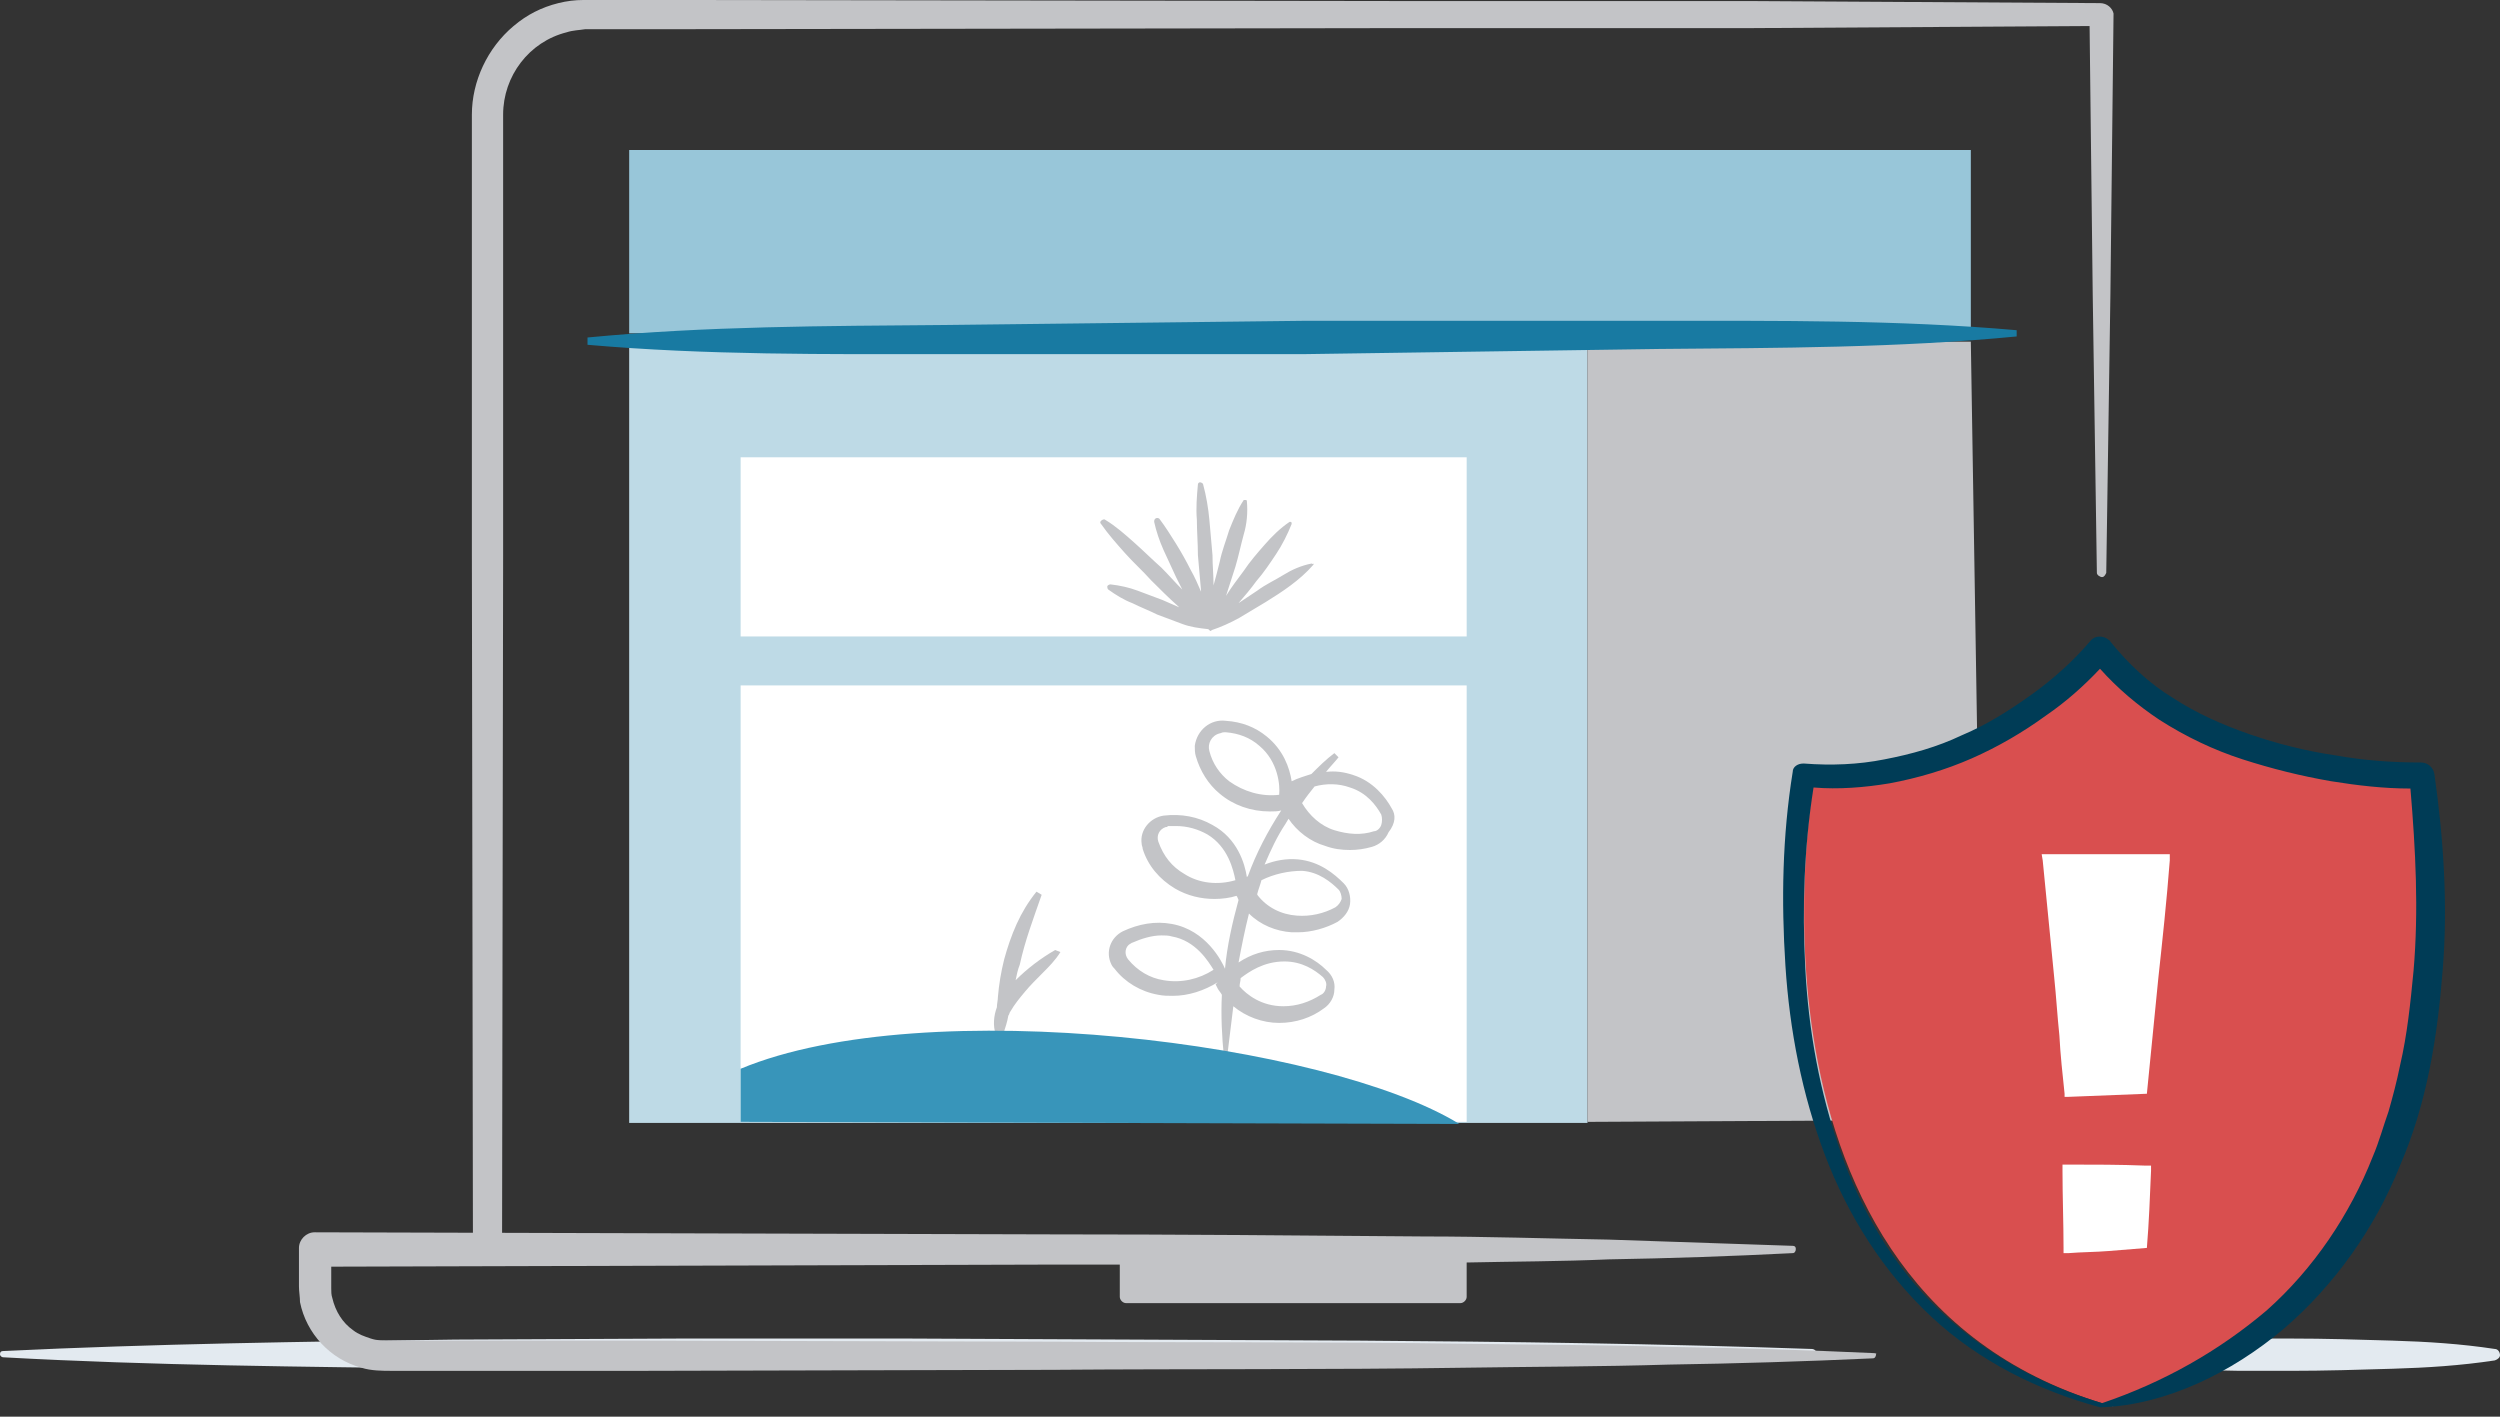 <svg viewBox="0 0 240 136" xmlns="http://www.w3.org/2000/svg"><rect x="0" y="0" width="240" height="136" fill="#333333" stroke="none"/><path d="m.3 129.7c14.5-.7 29-.9 43.4-1.1l21.7-.1h21.7l43.4.2c14.5.1 29 .3 43.4.8.3 0 .5.2.5.5s-.2.5-.5.5c-14.5.5-29 .6-43.4.8l-43.4.2h-21.7l-21.7-.1c-14.5-.2-29-.3-43.4-1.1-.1 0-.3-.1-.3-.3s.1-.3.3-.3z" fill="#e3eaf0"/><path d="m200.3 129.7c3.3-.7 6.5-.9 9.8-1.1l4.9-.1h4.9c3.3 0 6.5.1 9.8.2s6.5.3 9.8.8c.3 0 .5.3.5.6 0 .2-.2.4-.5.5-3.3.5-6.5.7-9.8.8s-6.5.2-9.8.2h-4.9l-4.9-.1c-3.3-.1-6.5-.4-9.8-1.1-.1 0-.2-.2-.2-.3 0-.3.1-.4.2-.4z" fill="#e3eaf0"/><path d="m60.4 107.8v-75.4h92v75.4h-87" fill="#bedae6"/><path d="m60.4 32v-17.6h128.8v17.6h-121.8" fill="#98c6d9"/><path d="m189.2 32.8 1.2 74.7-38 .2v-74.9z" fill="#c3c4c7"/><path d="m134.4 107.7h-63.3v-41.9h69.7v41.9" fill="#fff"/><path d="m140.8 61.1h-69.7v-17.2h69.7z" fill="#fff"/><path d="m125.9 54.1c-1 .2-1.9.6-2.7 1.1s-1.7.9-2.5 1.5c-.6.4-1.2.8-1.8 1.2.6-.7 1.2-1.4 1.7-2.1.7-.8 1.3-1.7 1.9-2.6s1.1-1.9 1.5-2.9c0-.1 0-.2-.1-.2h-.1c-.9.6-1.7 1.4-2.4 2.2s-1.4 1.6-2 2.5c-.6.8-1.2 1.6-1.7 2.4.3-.9.6-1.9.9-2.8.3-1 .5-2 .8-3.1.3-1 .4-2.1.3-3.2 0 0 0-.1-.1-.1s-.1 0-.2 0c-.6.9-1 1.9-1.4 2.9-.3 1-.7 2-.9 3-.2.8-.4 1.6-.6 2.3 0-1-.1-1.9-.1-2.9-.1-1.1-.2-2.3-.3-3.4s-.3-2.3-.6-3.4c0-.1-.2-.2-.3-.2s-.2.1-.2.2c-.1 1.1-.2 2.3-.1 3.4 0 1.1.1 2.3.1 3.4.1 1.1.2 2.3.3 3.4v.1c-.3-.7-.6-1.4-1-2.1-.4-.8-.9-1.7-1.4-2.5s-1-1.6-1.6-2.4c-.1-.1-.3-.1-.4 0s-.1.2-.1.3c.2.9.5 1.8.9 2.7s.8 1.7 1.2 2.6c.2.4.4.8.6 1.2-.7-.7-1.3-1.4-2-2.1-.9-.8-1.7-1.6-2.6-2.4s-1.8-1.6-2.8-2.2c-.1-.1-.3 0-.4.1s-.1.2 0 .3c.7 1 1.5 1.9 2.3 2.8s1.7 1.7 2.5 2.6c.8.8 1.7 1.7 2.6 2.5l.1.1c-.5-.2-1.1-.5-1.6-.7-.8-.3-1.6-.6-2.4-.9s-1.7-.5-2.6-.6c-.1 0-.3.1-.3.2s0 .2.1.3c.7.5 1.5 1 2.3 1.3.8.4 1.6.7 2.4 1.1.8.3 1.6.6 2.4.9s1.6.4 2.5.5c0 0 0 0 .1.1s.2.1.2 0c.9-.3 1.8-.7 2.7-1.2.8-.5 1.7-1 2.5-1.5s1.6-1 2.4-1.6 1.5-1.2 2.2-2v-.1c-.1.1-.1 0-.2 0z" fill="#c3c4c7"/><path d="m193.6 32.3c-11.4 1.1-22.9 1.1-34.3 1.2l-34.3.5h-34.3c-11.4 0-22.9.1-34.3-.9v-.7c11.4-1.1 22.9-1.1 34.3-1.2l34.3-.4h34.3c11.4 0 22.9-.1 34.3.9z" fill="#187aa2"/><path d="m101.3 91.2c-1.4.8-2.7 1.8-3.8 2.9.1-.5.2-1 .4-1.5.5-2.3 1.3-4.4 2.1-6.7l-.5-.3c-.8 1-1.4 2-1.9 3.1s-.9 2.3-1.2 3.4c-.3 1.2-.5 2.4-.6 3.6 0 .3-.1.7-.1 1-.3.8-.4 1.8-.1 2.6h.3l.1-.2v.2h.3c.2-.6.4-1.2.5-1.8.1-.1.1-.3.2-.4.4-.7.9-1.3 1.4-1.9s1.1-1.2 1.7-1.8 1.2-1.2 1.7-2z" fill="#c3c4c7"/><path d="m133.6 77.6c-.6-1.1-1.8-2.6-3.7-3.2-.9-.3-1.7-.4-2.6-.3.4-.5.8-.9 1.2-1.4l-.4-.4c-.8.6-1.5 1.3-2.2 2-.6.2-1.3.4-1.9.7-.2-1.3-.8-3-2.4-4.3-1.1-.9-2.4-1.4-3.9-1.5-1.5-.2-2.8.9-3 2.4 0 .3 0 .7.1 1 .4 1.4 1.2 2.7 2.3 3.6 1.3 1.1 3 1.7 4.8 1.7.4 0 .8 0 1.1-.1-1.3 2-2.4 4.1-3.2 6.3l-.1.1c-.2-1.3-.9-3.7-3.3-5-1.4-.8-3-1.1-4.7-.9-1.3.2-2.3 1.4-2.1 2.7 0 .2.1.3.1.5.5 1.6 1.6 2.9 3.1 3.8 1.2.7 2.5 1 3.8 1 .7 0 1.5-.1 2.1-.3.1.1.1.2.2.4-.6 2.2-1.1 4.4-1.3 6.6-.3-.7-1.8-3.7-5.1-4.3-1.6-.3-3.2 0-4.7.7-1.2.6-1.7 2-1.1 3.2.1.2.2.3.3.4 1 1.3 2.5 2.2 4.2 2.5.5.1.9.1 1.4.1 1.5 0 3-.5 4.3-1.3l-.2.2.2.4c.1.2.3.4.4.6-.1 2 0 4 .2 6h.3c.2-1.6.4-3.3.6-4.9 1.2 1 2.8 1.6 4.4 1.6s3.1-.5 4.3-1.4c.6-.4 1-1.1 1-1.8.1-.7-.2-1.4-.8-1.9-.9-.9-2.5-1.9-4.5-1.9-1.4 0-2.7.4-3.9 1.2.3-1.6.6-3.1 1-4.7 1.1 1.1 2.6 1.7 4.1 1.8h.6c1.3 0 2.7-.4 3.8-1 .6-.4 1.1-1 1.2-1.7s-.1-1.5-.6-2c-.9-.9-2.3-2.1-4.4-2.3-1.1-.1-2.2.1-3.2.5.6-1.4 1.2-2.7 2-3.9.1-.2.2-.3.3-.5.8 1.2 2.1 2.2 3.5 2.6.8.3 1.6.4 2.4.4.7 0 1.4-.1 2.1-.3s1.3-.7 1.6-1.4c.7-.9.7-1.7.3-2.3zm-19.9 6.3c-1.2-.7-2-1.7-2.5-3.1-.2-.6.1-1.2.7-1.4.1 0 .2 0 .2-.1h.8c1.1 0 2.1.3 3 .8 2 1.2 2.5 3.4 2.7 4.4-1.7.5-3.5.3-4.9-.6zm-2 10.2c-1.3-.2-2.5-.9-3.4-2-.4-.5-.3-1.2.2-1.5.1 0 .1-.1.2-.1.9-.4 1.9-.7 2.8-.7.3 0 .7 0 1 .1 2.3.4 3.5 2.4 4 3.2-1.4.9-3.1 1.3-4.8 1zm11.6-1.8c1.7 0 2.9.8 3.7 1.5.2.2.4.6.3.9 0 .3-.2.7-.5.8-1.1.7-2.3 1.1-3.6 1.1-2.1 0-3.5-1.1-4.2-1.9 0-.3.1-.5.1-.8.8-.6 2.2-1.6 4.2-1.6zm1.7-8.7c1.6.1 2.8 1.1 3.5 1.8.2.2.3.6.3.9-.1.3-.3.6-.6.8-1.1.6-2.4.9-3.7.8-1.5-.1-2.9-.8-3.8-2v-.1c.1-.4.3-.9.4-1.3 1.2-.6 2.6-.9 3.9-.9zm-2.2-7.3c-1.7.2-3.4-.3-4.8-1.3-.9-.7-1.6-1.7-1.9-2.9-.2-.7.2-1.5 1-1.7.1 0 .2-.1.4-.1h.2c1.2.1 2.3.5 3.2 1.3 1.8 1.5 2 3.8 1.9 4.7zm9.8 2.9c-.1.3-.4.6-.7.6-1.2.4-2.5.3-3.8-.1s-2.4-1.4-3.1-2.6c.4-.6.8-1.1 1.2-1.6 1.1-.3 2.3-.3 3.4.1 1.6.5 2.5 1.7 3 2.6.1.3.1.7 0 1z" fill="#c3c4c7"/><path d="m201.6 63.5s-10.1 12.5-27.4 11c0 0-9.3 49.8 28.6 60.5 0 0 36.9-5.1 29.5-60.5-.1 0-20.9 1.6-30.7-11z" fill="#d94f4f"/><path d="m233.7 74.3c-.1-.6-.6-1.1-1.3-1.1-2.8 0-5.5-.2-8.3-.7-2.7-.4-5.5-1.1-8.1-2s-5.1-2-7.4-3.5c-2.3-1.4-4.3-3.3-6-5.4 0-.1-.1-.1-.2-.2-.5-.4-1.3-.4-1.7.1-1.6 1.9-3.6 3.7-5.7 5.2s-4.3 2.9-6.7 3.9c-2.3 1.1-4.8 1.8-7.4 2.3-2.5.5-5.1.6-7.7.4h-.1c-.5 0-1 .3-1 .8-1 6.2-1.1 12.4-.7 18.6s1.6 12.4 3.8 18.2 5.6 11.2 10.2 15.5 10.3 7.1 16.2 8.7h.1c3.2-.1 6.4-1 9.3-2.3s5.7-3.1 8.2-5.2c4.9-4.2 8.8-9.7 11.2-15.7 2.6-6 3.6-12.4 4.1-18.8.5-6.1.1-12.5-.8-18.8zm-2 18.9c-.3 3.1-.6 6.1-1.3 9.1-.3 1.5-.7 3-1.1 4.4-.5 1.4-.9 2.9-1.5 4.3-2.2 5.6-5.7 10.8-10.2 14.8-4.6 3.9-9.9 6.9-15.8 8.9-5.8-1.7-11.2-4.7-15.6-8.9s-7.5-9.5-9.5-15.2-3.1-11.7-3.4-17.8c-.3-5.7-.1-11.5.8-17.2 2.4.2 4.9 0 7.3-.4 2.7-.5 5.4-1.3 7.9-2.4s4.9-2.5 7.1-4.1c1.9-1.3 3.6-2.8 5.2-4.5 1.7 1.9 3.6 3.5 5.7 4.9 2.5 1.6 5.2 2.9 8 3.8s5.6 1.6 8.5 2.1c2.5.4 5 .7 7.6.7.5 5.9.8 11.7.3 17.5z" fill="#003c56"/><path d="m179.9 129.9c-6.5-.3-13.1-.5-19.6-.6-6.5-.2-13.1-.2-19.6-.3-13.1-.2-26.2-.1-39.3-.2l-39.3-.1h-19.6-4.9c-.9 0-1.4 0-2-.2s-1.2-.4-1.7-.8c-1-.7-1.7-1.8-2-3.1-.1-.3-.1-.6-.1-.9v-1.2-.9l69.4-.2h6.3v3.1c0 .3.3.6.6.6h32.1c.3 0 .6-.3.6-.6v-3.3c4.5-.1 9.1-.1 13.6-.3 5.9-.1 11.8-.3 17.7-.6.2 0 .3-.2.3-.4s-.1-.3-.3-.3c-5.9-.2-11.8-.4-17.7-.6-5.9-.1-11.8-.3-17.7-.3-11.8-.1-23.7-.2-35.5-.2l-71-.2c-.8 0-1.5.7-1.5 1.5v2.5 1.2c0 .5.1 1 .1 1.5.6 3 2.9 5.5 5.9 6.3.9.3 2.1.3 2.8.3h4.9 19.6l39.3-.1c13.1-.1 26.2 0 39.3-.2 6.5-.1 13.1-.1 19.6-.3 6.5-.1 13.1-.3 19.6-.6.2 0 .3-.2.3-.4.1 0 0-.1-.2-.1z" fill="#c3c4c7"/><path d="m201.6.3-33.8-.2h-33.8l-67.4-.1h-8.4c-.7 0-1.4 0-2.2 0s-1.6.1-2.4.3c-1.6.4-3 1.1-4.3 2.2-2.5 2.1-4 5.3-4 8.5v8.4 33.8l.1 65.3h2.8l.1-65.3v-33.8-8.4c0-3.7 2.5-7 6.1-7.9.6-.2 1.2-.2 1.8-.3h2.1 8.4l67.5-.1h33.8l32.6-.2.3 25.7.2 13.4.2 13.4c0 .2.3.4.5.4s.3-.2.4-.4l.2-13.4.2-13.4.3-26.9c-.1-.5-.6-1-1.3-1z" fill="#c3c4c7"/><path d="m71.1 102.6c17.8-7.4 56.3-2.5 69 5.3l-69-.2z" fill="#3895ba"/><g fill="#fff"><path d="m206 111.9c-2.5-.1-5-.1-7.4-.1h-.6v.6c0 2.5.1 5 .1 7.4v.5h.5c1.2-.1 2.6-.1 3.8-.2l3.7-.3c.2-2.4.3-5 .4-7.4v-.5z"/><path d="m207.7 82h-11.7l.1.6 1.1 11.2c.2 1.9.3 3.7.5 5.6.1 1.9.3 3.7.5 5.6v.3h.3c2.5-.1 5.1-.2 7.6-.3l1.1-11.1c.4-3.7.8-7.4 1.1-11.3v-.6z"/></g></svg>
